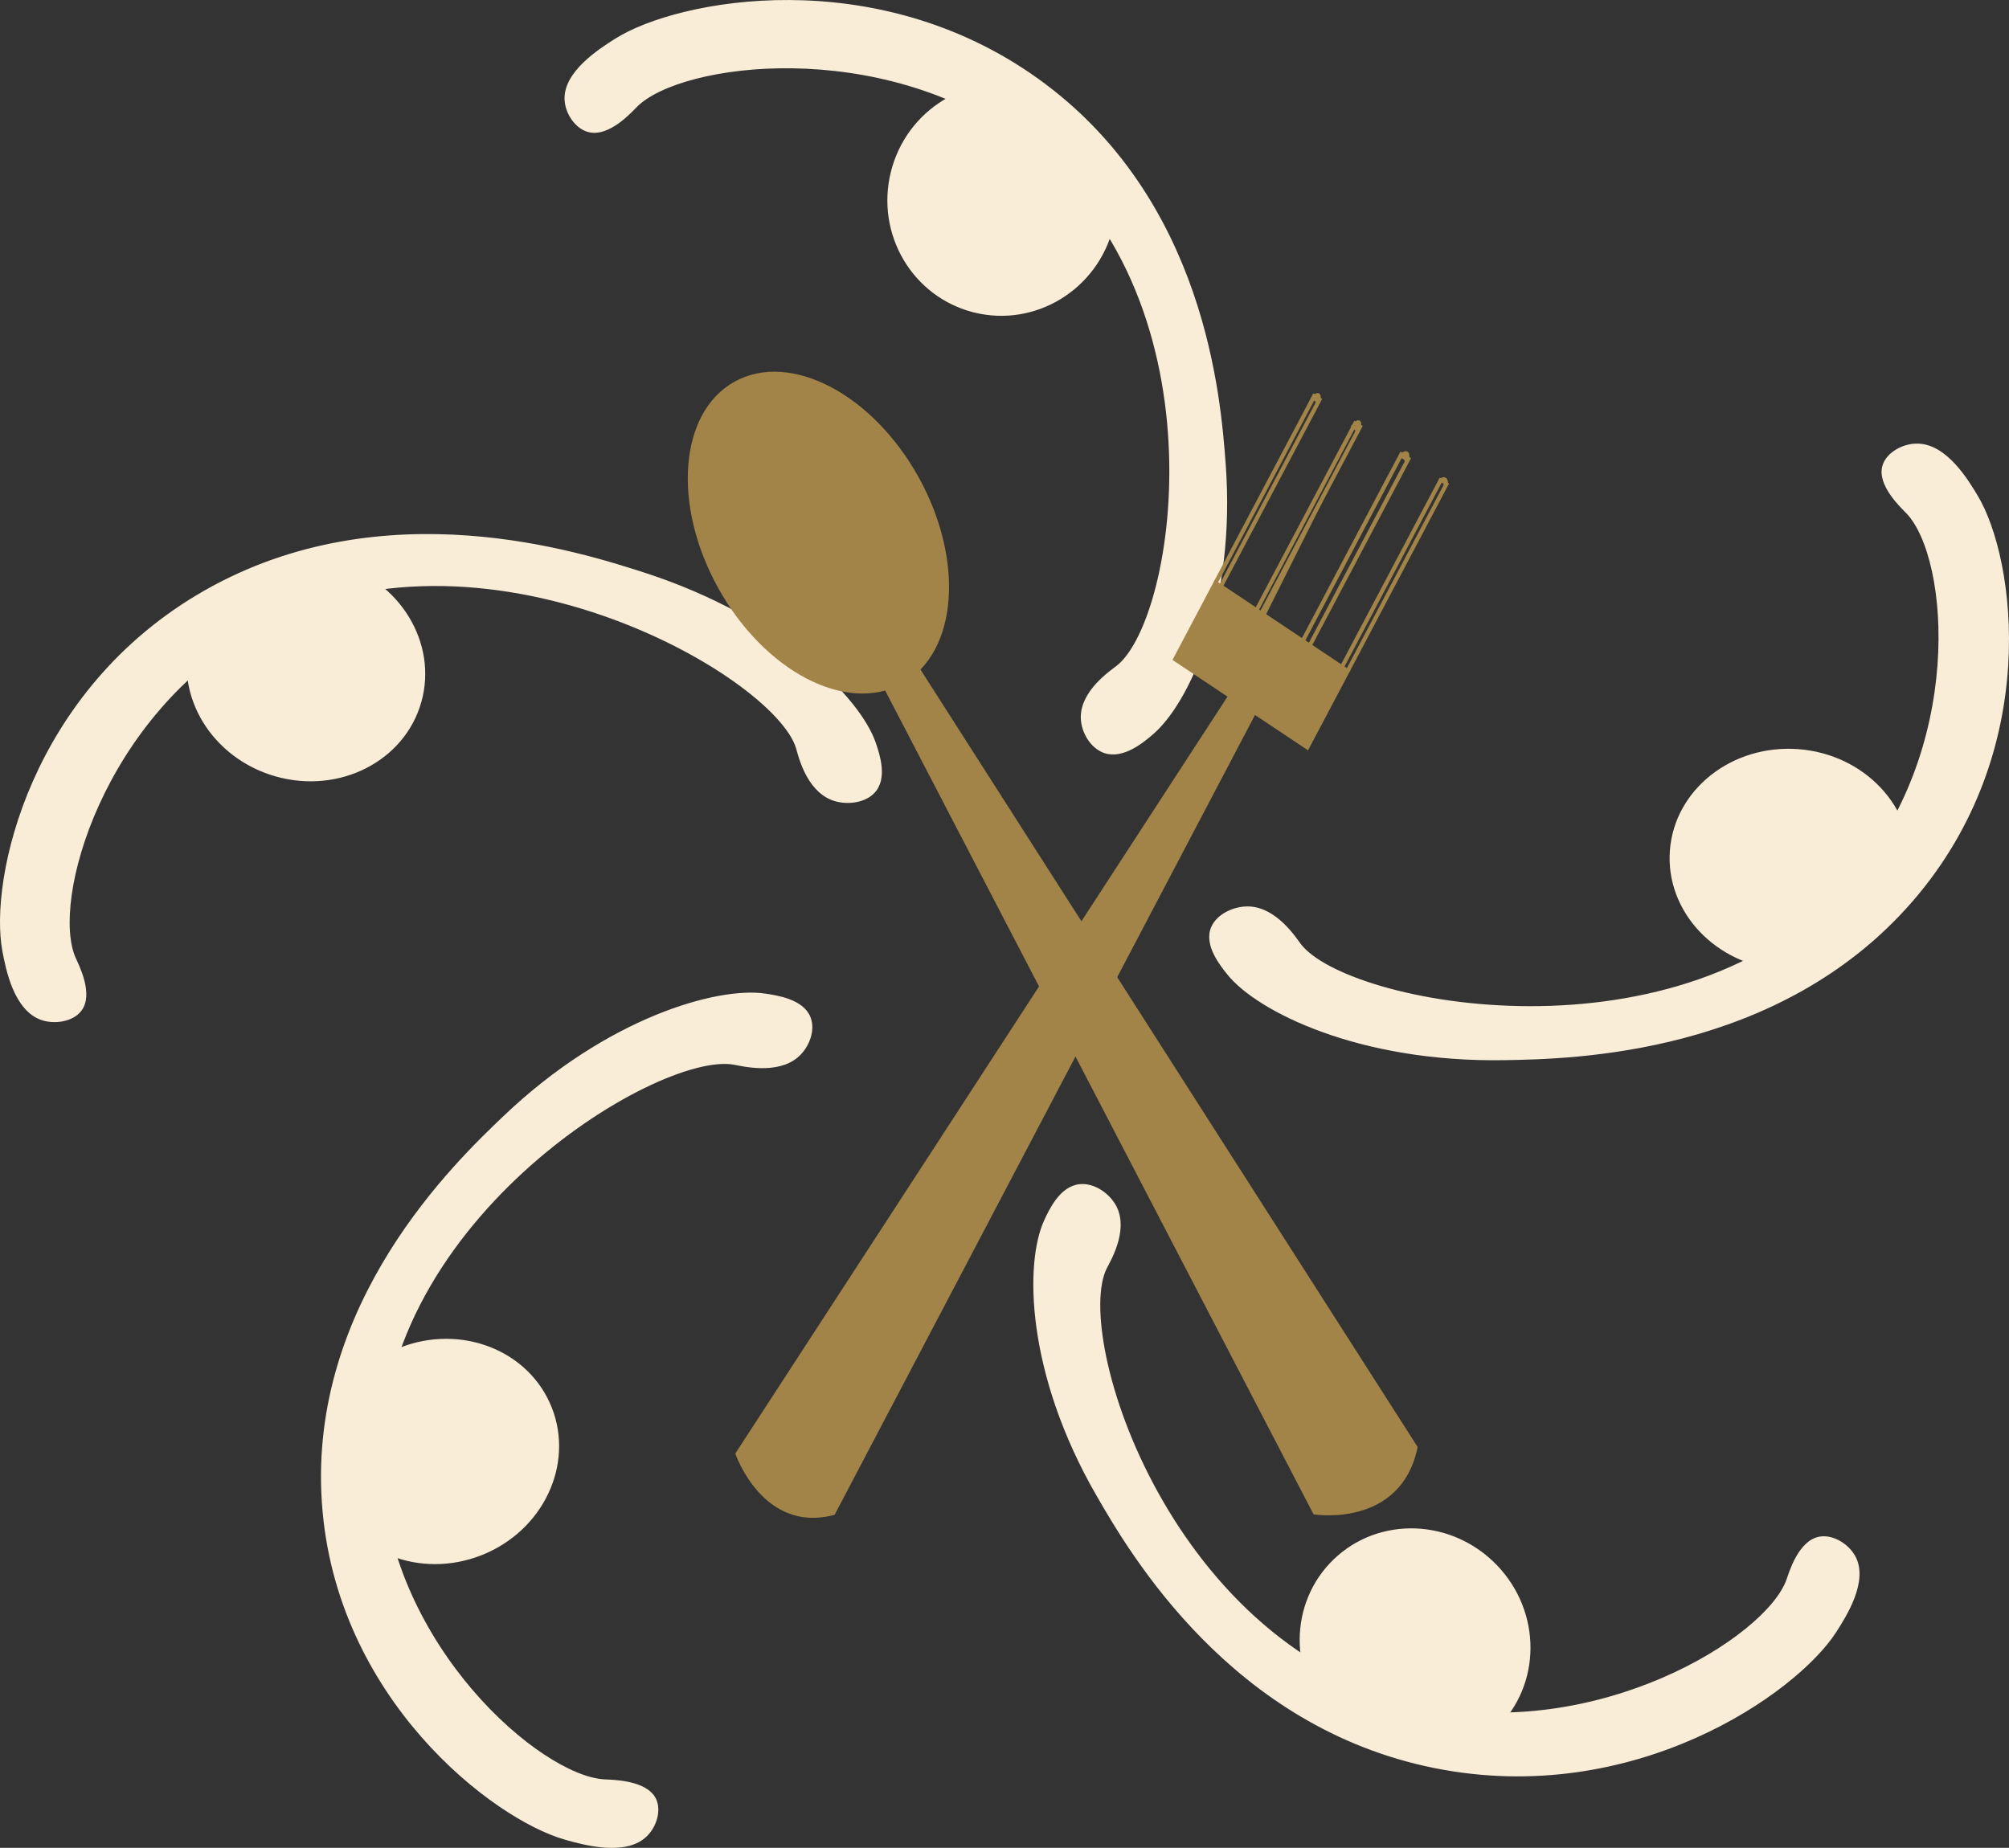 <svg xmlns="http://www.w3.org/2000/svg" viewBox="0 0 490.71 451.42"><rect x="0" y="0" width="490.71" height="451.42" fill="#333333" stroke="none"/><defs><style>.a3434d6c-20ae-4abd-8369-5daf42b22265{fill:#f9edd8;stroke:#f9edd8;}.a3434d6c-20ae-4abd-8369-5daf42b22265,.e8d33810-4d20-4c23-85ab-28660127f363{stroke-miterlimit:10;}.e8d33810-4d20-4c23-85ab-28660127f363{fill:#a28448;stroke:#a28448;}</style></defs><g id="a56ff337-fe86-46f0-85ae-12491a18c514" data-name="Layer 2"><g id="b4c5141d-97ae-4e15-aadd-48253b31c2db" data-name="Layer 1"><ellipse class="a3434d6c-20ae-4abd-8369-5daf42b22265" cx="345.64" cy="401.62" rx="27.24" ry="28.17" transform="translate(-181.78 350.68) rotate(-43.77)"/><path class="a3434d6c-20ae-4abd-8369-5daf42b22265" d="M255.5,298.33c-4.69,10.18-4.47,37,12.84,66.93,8,13.83,32.62,56.33,82.3,66.21,48.34,9.63,87.84-18.12,97.43-33,2.39-3.73,7.94-12.35,4.58-18.21-1.57-2.74-5.08-4.88-8.07-4.39-4.89.8-7.11,8.39-7.75,10.2-5.2,14.51-46.7,39.91-89.21,30.93-61.8-13.06-86.28-90.48-77.72-107.4.87-1.71,5.24-9,2.37-14.64-1.54-3-5.1-5.47-8.39-5.19C259.28,290.14,256.68,295.76,255.5,298.33Z"/><ellipse class="a3434d6c-20ae-4abd-8369-5daf42b22265" cx="437.19" cy="209.95" rx="26.53" ry="28.92" transform="translate(195.3 630.31) rotate(-85.73)"/><path class="a3434d6c-20ae-4abd-8369-5daf42b22265" d="M300.22,237.8c7.09,8.8,31.74,21.29,67.23,20.69,16.43-.28,66.89-1.13,99.38-38.69,31.63-36.56,24.92-83.24,15.82-98.43-2.27-3.8-7.54-12.59-14.48-12.5-3.24,0-6.85,2-7.82,4.8-1.58,4.52,4.32,10,5.66,11.39,10.81,11.28,14.42,58.56-13.86,90.45C411,261.88,328.72,246.13,317.3,230.87c-1.16-1.54-5.77-8.71-12.27-8.93-3.48-.11-7.41,1.75-8.7,4.68C294.51,230.72,298.43,235.59,300.22,237.8Z"/><ellipse class="a3434d6c-20ae-4abd-8369-5daf42b22265" cx="244.76" cy="48.75" rx="27.92" ry="27.49" transform="translate(138.17 274.41) rotate(-75.98)"/><path class="a3434d6c-20ae-4abd-8369-5daf42b22265" d="M281.18,179.11c8.71-7.31,20.28-31.74,17.69-65.89-1.19-15.81-4.86-64.35-45.55-93.56C213.72-8.77,165.76.27,150.54,9.87c-3.8,2.4-12.61,8-12.13,14.64.22,3.12,2.47,6.49,5.39,7.26,4.78,1.27,10.12-4.71,11.49-6.08,11.07-11,59.82-17.12,94.4,8.35,50.29,37,38.53,117.17,23.36,129-1.53,1.2-8.69,6-8.56,12.31.07,3.35,2.22,7,5.33,8.12C274.16,185,279,181,281.18,179.11Z"/><ellipse class="a3434d6c-20ae-4abd-8369-5daf42b22265" cx="74.72" cy="163.55" rx="26.65" ry="28.79" transform="translate(-103.01 190.79) rotate(-74.16)"/><path class="a3434d6c-20ae-4abd-8369-5daf42b22265" d="M213.44,181.62c-3.61-10.58-22.5-30.32-56.14-41.24-15.58-5-63.41-20.57-107.08,4.3C7.71,168.89-2.21,215,1.08,232.29c.82,4.31,2.73,14.3,9.3,16.46,3.07,1,7.16.31,9-2,3.06-3.75-.58-10.81-1.36-12.57-6.27-14.11,6.77-59.82,44.51-80.72,54.86-30.38,126.93,11.08,132.38,29.16.55,1.83,2.4,10.06,8.46,12.38,3.23,1.23,7.58.74,9.82-1.6C216.35,190.14,214.35,184.29,213.44,181.62Z"/><ellipse class="a3434d6c-20ae-4abd-8369-5daf42b22265" cx="107.62" cy="354.59" rx="28.69" ry="26.74" transform="translate(-123.02 64.55) rotate(-21.61)"/><path class="a3434d6c-20ae-4abd-8369-5daf42b22265" d="M186.74,243.21c-11.42-1.64-38.2,5.75-63.44,29.83-11.68,11.14-47.57,45.36-44.17,94.17,3.3,47.51,41.58,76.8,59,81.73,4.36,1.23,14.47,4.08,19.42-.62,2.31-2.18,3.51-6,2.23-8.67-2.1-4.32-10.29-4.36-12.26-4.47-15.89-.95-52.36-32.74-54.74-74.64-3.47-60.93,67.34-104.37,86.53-100.94,1.94.35,10.4,2.46,15.27-1.71,2.6-2.23,4.1-6.2,2.94-9.18C195.93,244.54,189.62,243.63,186.74,243.21Z"/><path class="e8d33810-4d20-4c23-85ab-28660127f363" d="M312.16,162.9l-5-3.09-127,195.34s6.56,18.9,23.36,14.48L312.16,162.9"/><path class="e8d33810-4d20-4c23-85ab-28660127f363" d="M207.59,137.53l-5.25,3.41L321.17,369.48s20.56,3.23,24.57-15.89L207.59,137.53"/><ellipse class="e8d33810-4d20-4c23-85ab-28660127f363" cx="199.9" cy="130.11" rx="27.47" ry="41.68" transform="translate(-38.03 113.44) rotate(-29.05)"/><path class="e8d33810-4d20-4c23-85ab-28660127f363" d="M220.86,166.13s20.16-18.35,2.23-38.63"/><path class="e8d33810-4d20-4c23-85ab-28660127f363" d="M222.54,165.43s-25,10.85-34.37-15"/><polygon class="e8d33810-4d20-4c23-85ab-28660127f363" points="329.17 163.93 296.9 142.39 287.04 161.05 319.31 182.58 329.17 163.93"/><line class="e8d33810-4d20-4c23-85ab-28660127f363" x1="296.9" y1="142.39" x2="321.23" y2="96.34"/><line class="e8d33810-4d20-4c23-85ab-28660127f363" x1="306.91" y1="149.07" x2="331.25" y2="103.02"/><line class="e8d33810-4d20-4c23-85ab-28660127f363" x1="318.19" y1="156.6" x2="342.52" y2="110.55"/><line class="e8d33810-4d20-4c23-85ab-28660127f363" x1="329.17" y1="163.93" x2="353.5" y2="117.88"/><line class="e8d33810-4d20-4c23-85ab-28660127f363" x1="298.19" y1="143.25" x2="322.52" y2="97.2"/><polyline class="e8d33810-4d20-4c23-85ab-28660127f363" points="309.04 150.49 308.08 149.85 332.42 103.81"/><line class="e8d33810-4d20-4c23-85ab-28660127f363" x1="319.89" y1="157.73" x2="344.22" y2="111.69"/><line class="e8d33810-4d20-4c23-85ab-28660127f363" x1="327.76" y1="162.99" x2="352.09" y2="116.94"/><path class="e8d33810-4d20-4c23-85ab-28660127f363" d="M320.58,97.52c.24-.29.88-1,1.26-1,.58,0,0,1.73,0,2"/><path class="e8d33810-4d20-4c23-85ab-28660127f363" d="M330.29,104.51c.3-.37,1.06-1.31,1.46-1.35.62-.07-.15,2.07-.27,2.37"/><path class="e8d33810-4d20-4c23-85ab-28660127f363" d="M342.05,111.63c.26-.27.93-.95,1.35-.91.67.07.19,1.83.12,2.08"/><path class="e8d33810-4d20-4c23-85ab-28660127f363" d="M351.71,117.55c.19-.16.68-.56,1.05-.47.57.13.38,1.33.35,1.5"/></g></g></svg>